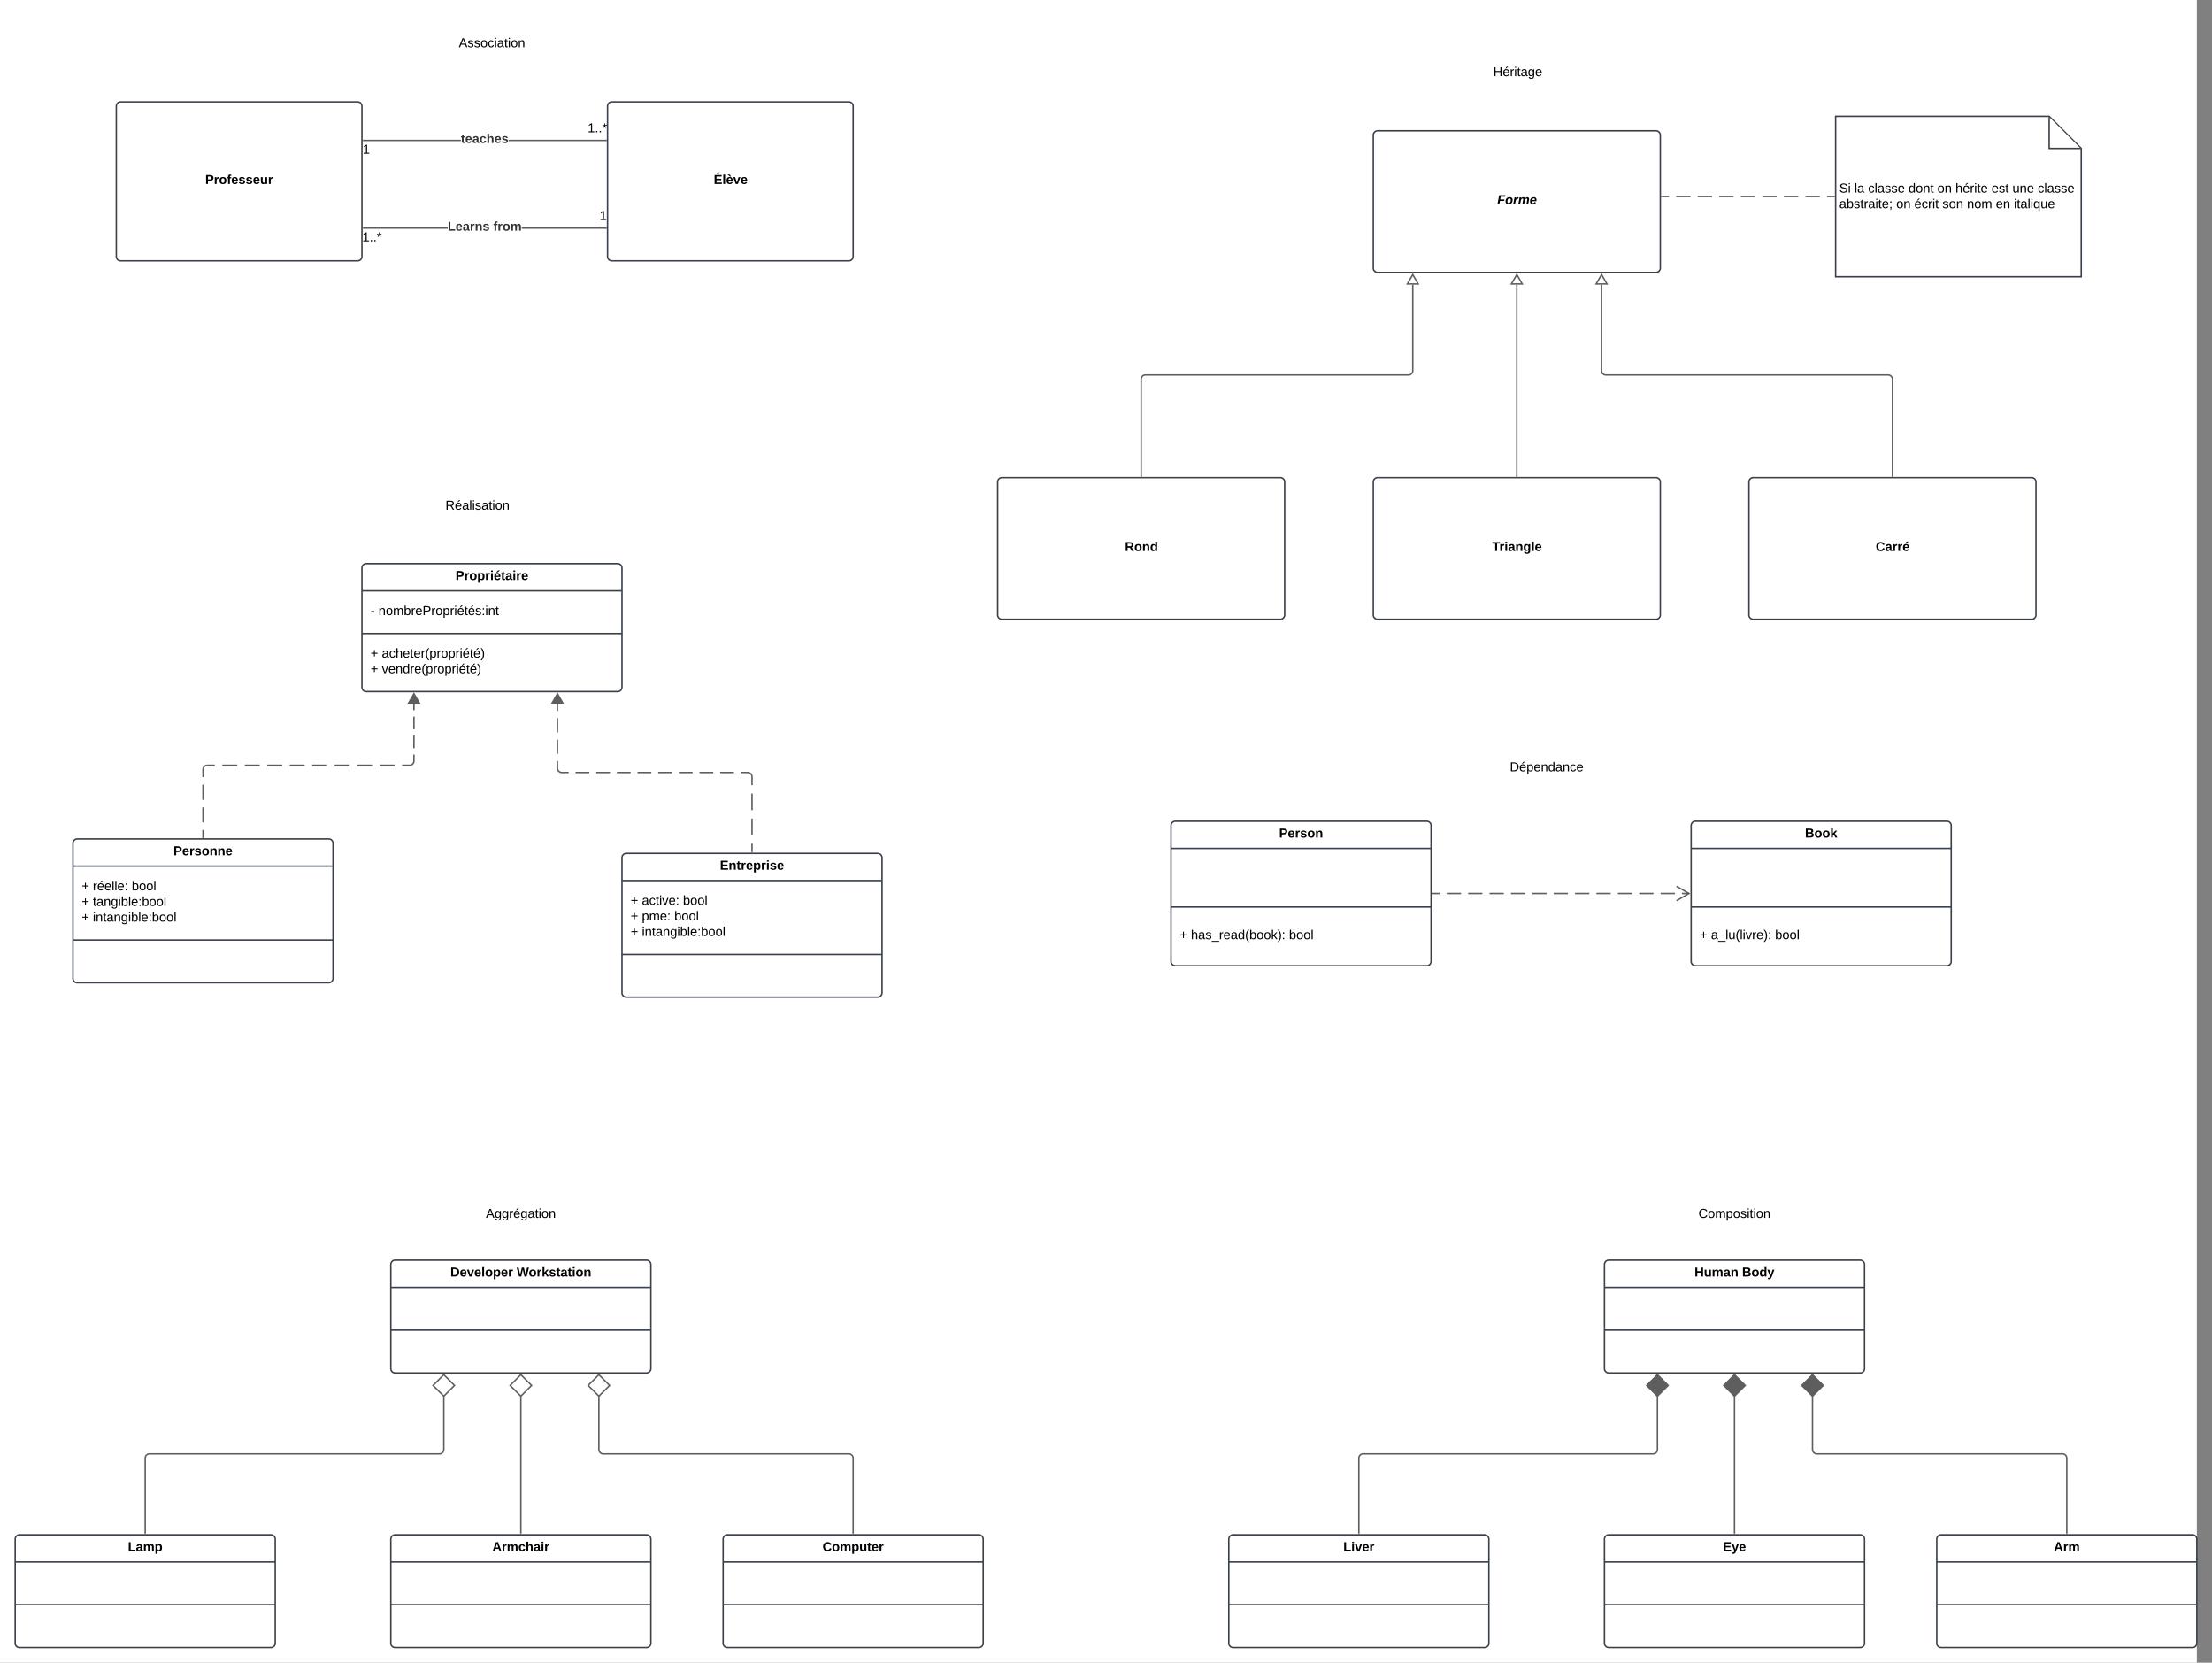 <svg xmlns="http://www.w3.org/2000/svg" xmlns:xlink="http://www.w3.org/1999/xlink" xmlns:lucid="lucid" width="3062" height="2301"><rect width="100%" height="100%" fill="#808080" stroke="none"/><g transform="translate(41 801)" lucid:page-tab-id="0_0"><path d="M-500-1000h3500v2500H-500z" fill="#fff"/><path d="M120-654a6 6 0 0 1 6-6h328a6 6 0 0 1 6 6v208a6 6 0 0 1-6 6H126a6 6 0 0 1-6-6z" stroke="#3a414a" stroke-width="2" fill="#fff"/><use xlink:href="#a" transform="matrix(1,0,0,1,128,-652) translate(115.075 105.6)"/><path d="M800-654a6 6 0 0 1 6-6h328a6 6 0 0 1 6 6v208a6 6 0 0 1-6 6H806a6 6 0 0 1-6-6z" stroke="#3a414a" stroke-width="2" fill="#fff"/><use xlink:href="#b" transform="matrix(1,0,0,1,808,-652) translate(139 105.6)"/><path d="M596.96-605.7H462v-1.94h134.96zm201.04 0H663.04v-1.94H798z" stroke="#5e5e5e" stroke-width=".05" fill="#5e5e5e"/><path d="M462.03-605.7H461v-1.94h1.03z" fill="#5e5e5e"/><path stroke="#5e5e5e" stroke-width=".05" fill="#5e5e5e"/><path d="M799-605.7h-1.03v-1.94H799z" fill="#5e5e5e"/><path stroke="#5e5e5e" stroke-width=".05" fill="#5e5e5e"/><use xlink:href="#c" transform="matrix(1,0,0,1,461,-602.667) translate(0 14.4)"/><use xlink:href="#d" transform="matrix(1,0,0,1,772.5,-632.267) translate(0 14.4)"/><use xlink:href="#e" transform="matrix(1,0,0,1,596.963,-617.333) translate(0.005 14.222)"/><path d="M578.74-484.36H462v-1.95h116.74zm219.26 0H681.26v-1.95H798z" stroke="#5e5e5e" stroke-width=".05" fill="#5e5e5e"/><path d="M462.03-484.36H461v-1.95h1.03z" fill="#5e5e5e"/><path stroke="#5e5e5e" stroke-width=".05" fill="#5e5e5e"/><path d="M799-484.36h-1.03v-1.95H799z" fill="#5e5e5e"/><path stroke="#5e5e5e" stroke-width=".05" fill="#5e5e5e"/><use xlink:href="#d" transform="matrix(1,0,0,1,460.5,-481.333) translate(0 14.4)"/><use xlink:href="#c" transform="matrix(1,0,0,1,789,-510.933) translate(0 14.4)"/><use xlink:href="#f" transform="matrix(1,0,0,1,578.741,-496) translate(0.005 14.222)"/><use xlink:href="#g" transform="matrix(1,0,0,1,578.741,-496) translate(63.116 14.222)"/><path d="M500-774a6 6 0 0 1 6-6h268a6 6 0 0 1 6 6v68a6 6 0 0 1-6 6H506a6 6 0 0 1-6-6z" fill="#fff"/><use xlink:href="#h" transform="matrix(1,0,0,1,500,-780) translate(94.055 44.4)"/><path d="M1860-614a6 6 0 0 1 6-6h385.33a6 6 0 0 1 6 6v184a6 6 0 0 1-6 6H1866a6 6 0 0 1-6-6z" stroke="#3a414a" stroke-width="2" fill="#fff"/><use xlink:href="#i" transform="matrix(1,0,0,1,1868,-612) translate(163.55 93.6)"/><path d="M1340-134a6 6 0 0 1 6-6h385.33a6 6 0 0 1 6 6V50a6 6 0 0 1-6 6H1346a6 6 0 0 1-6-6z" stroke="#3a414a" stroke-width="2" fill="#fff"/><use xlink:href="#j" transform="matrix(1,0,0,1,1348,-132) translate(168.1 93.6)"/><path d="M1860-134a6 6 0 0 1 6-6h385.33a6 6 0 0 1 6 6V50a6 6 0 0 1-6 6H1866a6 6 0 0 1-6-6z" stroke="#3a414a" stroke-width="2" fill="#fff"/><use xlink:href="#k" transform="matrix(1,0,0,1,1868,-132) translate(156.575 93.6)"/><path d="M2380-134a6 6 0 0 1 6-6h385.33a6 6 0 0 1 6 6V50a6 6 0 0 1-6 6H2386a6 6 0 0 1-6-6z" stroke="#3a414a" stroke-width="2" fill="#fff"/><use xlink:href="#l" transform="matrix(1,0,0,1,2388,-132) translate(167.525 93.6)"/><path d="M1538.67-142v-134a6 6 0 0 1 6-6h364a6 6 0 0 0 6-6v-119" stroke="#5e5e5e" stroke-width="2" fill="none"/><path d="M1539.64-141h-1.95v-1.03h1.94z" stroke="#5e5e5e" stroke-width=".05" fill="#5e5e5e"/><path d="M1914.67-421l7.5 13h-15z" stroke="#5e5e5e" stroke-width="2" fill="#fff"/><path d="M2058.67-142v-265" stroke="#5e5e5e" stroke-width="2" fill="none"/><path d="M2059.64-141h-1.95v-1.03h1.94z" stroke="#5e5e5e" stroke-width=".05" fill="#5e5e5e"/><path d="M2058.67-421l7.5 13h-15z" stroke="#5e5e5e" stroke-width="2" fill="#fff"/><path d="M2578.67-142v-134a6 6 0 0 0-6-6H2182a6 6 0 0 1-6-6v-119" stroke="#5e5e5e" stroke-width="2" fill="none"/><path d="M2579.64-141h-1.95v-1.03h1.94z" stroke="#5e5e5e" stroke-width=".05" fill="#5e5e5e"/><path d="M2176-421l7.5 13h-15z" stroke="#5e5e5e" stroke-width="2" fill="#fff"/><path d="M2500-640h295.6l44.4 44.4V-418h-340z" stroke="#3a414a" stroke-width="2" fill="#fff"/><path d="M2795.6-639.05v43.45h43.45" stroke="#3a414a" stroke-width="2" fill="#fff"/><use xlink:href="#m" transform="matrix(1,0,0,1,2505,-635) translate(0 100.525)"/><use xlink:href="#n" transform="matrix(1,0,0,1,2505,-635) translate(20.95 100.525)"/><use xlink:href="#o" transform="matrix(1,0,0,1,2505,-635) translate(39.9 100.525)"/><use xlink:href="#p" transform="matrix(1,0,0,1,2505,-635) translate(95.85 100.525)"/><use xlink:href="#q" transform="matrix(1,0,0,1,2505,-635) translate(135.85 100.525)"/><use xlink:href="#r" transform="matrix(1,0,0,1,2505,-635) translate(160.85 100.525)"/><use xlink:href="#s" transform="matrix(1,0,0,1,2505,-635) translate(210.75 100.525)"/><use xlink:href="#t" transform="matrix(1,0,0,1,2505,-635) translate(239.75 100.525)"/><use xlink:href="#u" transform="matrix(1,0,0,1,2505,-635) translate(274.75 100.525)"/><use xlink:href="#v" transform="matrix(1,0,0,1,2505,-635) translate(0 122.125)"/><use xlink:href="#q" transform="matrix(1,0,0,1,2505,-635) translate(78.9 122.125)"/><use xlink:href="#w" transform="matrix(1,0,0,1,2505,-635) translate(103.9 122.125)"/><use xlink:href="#x" transform="matrix(1,0,0,1,2505,-635) translate(142.8 122.125)"/><use xlink:href="#y" transform="matrix(1,0,0,1,2505,-635) translate(176.8 122.125)"/><use xlink:href="#z" transform="matrix(1,0,0,1,2505,-635) translate(216.75 122.125)"/><use xlink:href="#A" transform="matrix(1,0,0,1,2505,-635) translate(241.75 122.125)"/><path d="M2498-529h-9.94m-9.95 0h-19.88m-9.94 0h-19.9m-9.94 0h-19.88m-9.95 0h-19.88m-9.94 0h-19.9m-9.94 0h-19.88m-9.95 0h-19.88m-9.94 0h-9.95" stroke="#5e5e5e" stroke-width="2" fill="none"/><path d="M2499-528.02h-1.03V-530h1.03zM2259.36-528.02h-1.03V-530h1.03z" stroke="#5e5e5e" stroke-width=".05" fill="#5e5e5e"/><path d="M1980-714a6 6 0 0 1 6-6h148a6 6 0 0 1 6 6v28a6 6 0 0 1-6 6h-148a6 6 0 0 1-6-6z" fill="#fff"/><use xlink:href="#B" transform="matrix(1,0,0,1,1980,-720) translate(46.08 24.4)"/><path d="M460-15a6 6 0 0 1 6-6h348a6 6 0 0 1 6 6v165a6 6 0 0 1-6 6H466a6 6 0 0 1-6-6z" stroke="#3a414a" stroke-width="2" fill="#fff"/><path d="M460 16.6h360M460 75.7h360" stroke="#3a414a" stroke-width="2" fill="none"/><use xlink:href="#C" transform="matrix(1,0,0,1,468,-13) translate(121.575 14.6)"/><use xlink:href="#D" transform="matrix(1,0,0,1,472,24.6) translate(0 25.6)"/><use xlink:href="#E" transform="matrix(1,0,0,1,472,24.6) translate(10.95 25.6)"/><use xlink:href="#F" transform="matrix(1,0,0,1,472,83.7) translate(0 25.3)"/><use xlink:href="#G" transform="matrix(1,0,0,1,472,83.7) translate(15.5 25.3)"/><use xlink:href="#F" transform="matrix(1,0,0,1,472,83.7) translate(0 46.9)"/><use xlink:href="#H" transform="matrix(1,0,0,1,472,83.7) translate(15.5 46.9)"/><path d="M60 366a6 6 0 0 1 6-6h348a6 6 0 0 1 6 6v187a6 6 0 0 1-6 6H66a6 6 0 0 1-6-6z" stroke="#3a414a" stroke-width="2" fill="#fff"/><path d="M60 397.6h360M60 499.9h360" stroke="#3a414a" stroke-width="2" fill="none"/><use xlink:href="#I" transform="matrix(1,0,0,1,68,368) translate(131.075 14.6)"/><use xlink:href="#F" transform="matrix(1,0,0,1,72,405.6) translate(0 25.5)"/><use xlink:href="#J" transform="matrix(1,0,0,1,72,405.6) translate(15.5 25.5)"/><use xlink:href="#K" transform="matrix(1,0,0,1,72,405.6) translate(69.35 25.5)"/><use xlink:href="#F" transform="matrix(1,0,0,1,72,405.6) translate(0 47.1)"/><use xlink:href="#L" transform="matrix(1,0,0,1,72,405.6) translate(15.5 47.1)"/><use xlink:href="#F" transform="matrix(1,0,0,1,72,405.6) translate(0 68.7)"/><use xlink:href="#M" transform="matrix(1,0,0,1,72,405.6) translate(15.5 68.7)"/><path d="M820 386a6 6 0 0 1 6-6h348a6 6 0 0 1 6 6v187a6 6 0 0 1-6 6H826a6 6 0 0 1-6-6z" stroke="#3a414a" stroke-width="2" fill="#fff"/><path d="M820 417.6h360M820 519.9h360" stroke="#3a414a" stroke-width="2" fill="none"/><use xlink:href="#N" transform="matrix(1,0,0,1,828,388) translate(127.575 14.6)"/><use xlink:href="#F" transform="matrix(1,0,0,1,832,425.6) translate(0 25.5)"/><use xlink:href="#O" transform="matrix(1,0,0,1,832,425.6) translate(15.5 25.5)"/><use xlink:href="#K" transform="matrix(1,0,0,1,832,425.6) translate(72.45 25.5)"/><use xlink:href="#F" transform="matrix(1,0,0,1,832,425.6) translate(0 47.1)"/><use xlink:href="#P" transform="matrix(1,0,0,1,832,425.6) translate(15.5 47.1)"/><use xlink:href="#K" transform="matrix(1,0,0,1,832,425.6) translate(60.45 47.1)"/><use xlink:href="#F" transform="matrix(1,0,0,1,832,425.6) translate(0 68.7)"/><use xlink:href="#M" transform="matrix(1,0,0,1,832,425.6) translate(15.5 68.7)"/><path d="M240 358v-10.44m0-10.45v-20.88m0-10.44v-20.9m0-10.44V264l.07-.94.22-.9.35-.88.5-.8.6-.72.72-.6.8-.5.88-.37.9-.23.95-.07h10.37m10.37 0h20.74m10.37 0h20.74m10.36 0h20.74m10.37 0h20.75m10.37 0h20.73m10.37 0h20.74m10.37 0h20.75m10.37 0h20.74m10.37 0H526l.94-.07.9-.22.88-.35.8-.5.72-.6.6-.72.5-.8.37-.88.23-.9.07-.95v-8.78m0-8.78v-17.56m0-8.77v-17.55m0-8.78V173" stroke="#5e5e5e" stroke-width="2" fill="none"/><path d="M240.97 359h-1.94v-1.03h1.94z" stroke="#5e5e5e" stroke-width=".05" fill="#5e5e5e"/><path d="M532 159l7.5 13h-15z" stroke="#5e5e5e" stroke-width="2" fill="#5e5e5e"/><path d="M1000 378v-11.56m0-11.55v-23.12m0-11.56v-23.1m0-11.56V274l-.07-.94-.22-.9-.35-.88-.5-.8-.6-.72-.72-.6-.8-.5-.88-.37-.9-.23-.95-.07h-9.53m-9.53 0h-19.06m-9.53 0h-19.07m-9.53 0H898.7m-9.54 0H870.1m-9.53 0H841.5m-9.52 0H812.9m-9.52 0h-19.06m-9.53 0h-19.07m-9.53 0h-9.53l-.94-.07-.92-.22-.86-.35-.8-.5-.72-.6-.6-.72-.5-.8-.36-.88-.22-.9-.07-.95v-9.9m0-9.88v-19.78m0-9.9v-19.77m0-9.9V173" stroke="#5e5e5e" stroke-width="2" fill="none"/><path d="M1000.98 379H999v-1.03h1.96z" stroke="#5e5e5e" stroke-width=".05" fill="#5e5e5e"/><path d="M730.67 159l7.5 13h-15z" stroke="#5e5e5e" stroke-width="2" fill="#5e5e5e"/><path d="M540-114a6 6 0 0 1 6-6h148a6 6 0 0 1 6 6v28a6 6 0 0 1-6 6H546a6 6 0 0 1-6-6z" fill="#fff"/><use xlink:href="#Q" transform="matrix(1,0,0,1,540,-120) translate(35.605 24.4)"/><path d="M1580 341.48a6 6 0 0 1 6-6h348a6 6 0 0 1 6 6v188a6 6 0 0 1-6 6h-348a6 6 0 0 1-6-6z" stroke="#3a414a" stroke-width="2" fill="#fff"/><path d="M1580 373.08h360m-360 81.1h360" stroke="#3a414a" stroke-width="2" fill="none"/><use xlink:href="#R" transform="matrix(1,0,0,1,1588,343.477) translate(141.55 14.6)"/><use xlink:href="#F" transform="matrix(1,0,0,1,1592,462.177) translate(0 36.6)"/><use xlink:href="#S" transform="matrix(1,0,0,1,1592,462.177) translate(15.5 36.6)"/><use xlink:href="#T" transform="matrix(1,0,0,1,1592,462.177) translate(151.35 36.6)"/><path d="M2300 341.48a6 6 0 0 1 6-6h348a6 6 0 0 1 6 6v188a6 6 0 0 1-6 6h-348a6 6 0 0 1-6-6z" stroke="#3a414a" stroke-width="2" fill="#fff"/><path d="M2300 373.08h360m-360 81.1h360" stroke="#3a414a" stroke-width="2" fill="none"/><use xlink:href="#U" transform="matrix(1,0,0,1,2308,343.477) translate(149.575 14.6)"/><use xlink:href="#F" transform="matrix(1,0,0,1,2312,462.177) translate(0 36.6)"/><use xlink:href="#V" transform="matrix(1,0,0,1,2312,462.177) translate(15.5 36.6)"/><use xlink:href="#T" transform="matrix(1,0,0,1,2312,462.177) translate(104.2 36.6)"/><path d="M1942 435.48h9.87m9.86 0h19.73m9.87 0h19.73m9.87 0h19.73m9.87 0h19.73m9.87 0h19.73m9.86 0h19.74m9.86 0h19.74m9.86 0h19.73m9.87 0h19.73m9.87 0h19.73m9.87 0h19.73m9.87 0h9.86" stroke="#5e5e5e" stroke-width="2" fill="none"/><path d="M1942.03 436.45H1941v-1.95h1.03z" stroke="#5e5e5e" stroke-width=".05" fill="#5e5e5e"/><path d="M2279.68 425.48l17.32 10-17.32 10" stroke="#5e5e5e" stroke-width="2" fill="none"/><path d="M2020 246a6 6 0 0 1 6-6h148a6 6 0 0 1 6 6v35.44a6 6 0 0 1-6 6h-148a6 6 0 0 1-6-6z" fill="#fff"/><use xlink:href="#W" transform="matrix(1,0,0,1,2020,240) translate(29.03 26.4)"/><path d="M500 949a6 6 0 0 1 6-6h348a6 6 0 0 1 6 6v144a6 6 0 0 1-6 6H506a6 6 0 0 1-6-6z" stroke="#3a414a" stroke-width="2" fill="#fff"/><path d="M500 980.6h360m-360 59.1h360" stroke="#3a414a" stroke-width="2" fill="none"/><use xlink:href="#X" transform="matrix(1,0,0,1,508,951) translate(74.4 14.6)"/><use xlink:href="#Y" transform="matrix(1,0,0,1,508,951) translate(166.25 14.6)"/><path d="M-20 1329a6 6 0 0 1 6-6h348a6 6 0 0 1 6 6v144a6 6 0 0 1-6 6H-14a6 6 0 0 1-6-6z" stroke="#3a414a" stroke-width="2" fill="#fff"/><path d="M-20 1360.6h360m-360 59.1h360" stroke="#3a414a" stroke-width="2" fill="none"/><use xlink:href="#Z" transform="matrix(1,0,0,1,-12,1331) translate(148.05 14.6)"/><path d="M500 1329a6 6 0 0 1 6-6h348a6 6 0 0 1 6 6v144a6 6 0 0 1-6 6H506a6 6 0 0 1-6-6z" stroke="#3a414a" stroke-width="2" fill="#fff"/><path d="M500 1360.6h360m-360 59.1h360" stroke="#3a414a" stroke-width="2" fill="none"/><use xlink:href="#aa" transform="matrix(1,0,0,1,508,1331) translate(132.55 14.6)"/><path d="M960 1329a6 6 0 0 1 6-6h348a6 6 0 0 1 6 6v144a6 6 0 0 1-6 6H966a6 6 0 0 1-6-6z" stroke="#3a414a" stroke-width="2" fill="#fff"/><path d="M960 1360.6h360m-360 59.1h360" stroke="#3a414a" stroke-width="2" fill="none"/><g><use xlink:href="#ab" transform="matrix(1,0,0,1,968,1331) translate(129.625 14.6)"/></g><path d="M160 1321v-104a6 6 0 0 1 6-6h401.33a6 6 0 0 0 6-6v-74.25" stroke="#5e5e5e" stroke-width="2" fill="none"/><path d="M160.97 1322h-1.94v-1.03h1.94z" stroke="#5e5e5e" stroke-width=".05" fill="#5e5e5e"/><path d="M573.33 1101.4l-14.85 14.86 14.85 14.85 14.85-14.84z" stroke="#5e5e5e" stroke-width="2" fill="#fff"/><path d="M680 1321v-190.25" stroke="#5e5e5e" stroke-width="2" fill="none"/><path d="M680.98 1322H679v-1.03H681z" stroke="#5e5e5e" stroke-width=".05" fill="#5e5e5e"/><path d="M680 1101.4l-14.85 14.86L680 1131.1l14.85-14.84z" stroke="#5e5e5e" stroke-width="2" fill="#fff"/><path d="M1140 1321v-104a6 6 0 0 0-6-6H794a6 6 0 0 1-6-6v-74.25" stroke="#5e5e5e" stroke-width="2" fill="none"/><path d="M1140.97 1322h-1.94v-1.03h1.94z" stroke="#5e5e5e" stroke-width=".05" fill="#5e5e5e"/><path d="M788 1101.4l-14.85 14.86L788 1131.1l14.85-14.84z" stroke="#5e5e5e" stroke-width="2" fill="#fff"/><path d="M600 866a6 6 0 0 1 6-6h148a6 6 0 0 1 6 6v28a6 6 0 0 1-6 6H606a6 6 0 0 1-6-6z" fill="#fff"/><g><use xlink:href="#ac" transform="matrix(1,0,0,1,600,860) translate(31.555 24.4)"/></g><path d="M2180 949a6 6 0 0 1 6-6h348a6 6 0 0 1 6 6v144a6 6 0 0 1-6 6h-348a6 6 0 0 1-6-6z" stroke="#3a414a" stroke-width="2" fill="#fff"/><path d="M2180 980.6h360m-360 59.1h360" stroke="#3a414a" stroke-width="2" fill="none"/><g><use xlink:href="#ad" transform="matrix(1,0,0,1,2188,951) translate(116.65 14.6)"/><use xlink:href="#ae" transform="matrix(1,0,0,1,2188,951) translate(182.5 14.6)"/></g><path d="M1660 1329a6 6 0 0 1 6-6h348a6 6 0 0 1 6 6v144a6 6 0 0 1-6 6h-348a6 6 0 0 1-6-6z" stroke="#3a414a" stroke-width="2" fill="#fff"/><path d="M1660 1360.6h360m-360 59.1h360" stroke="#3a414a" stroke-width="2" fill="none"/><g><use xlink:href="#af" transform="matrix(1,0,0,1,1668,1331) translate(150.525 14.6)"/></g><path d="M2180 1329a6 6 0 0 1 6-6h348a6 6 0 0 1 6 6v144a6 6 0 0 1-6 6h-348a6 6 0 0 1-6-6z" stroke="#3a414a" stroke-width="2" fill="#fff"/><path d="M2180 1360.6h360m-360 59.1h360" stroke="#3a414a" stroke-width="2" fill="none"/><g><use xlink:href="#ag" transform="matrix(1,0,0,1,2188,1331) translate(156 14.6)"/></g><path d="M2640 1329a6 6 0 0 1 6-6h348a6 6 0 0 1 6 6v144a6 6 0 0 1-6 6h-348a6 6 0 0 1-6-6z" stroke="#3a414a" stroke-width="2" fill="#fff"/><path d="M2640 1360.6h360m-360 59.1h360" stroke="#3a414a" stroke-width="2" fill="none"/><g><use xlink:href="#ah" transform="matrix(1,0,0,1,2648,1331) translate(154.025 14.6)"/></g><path d="M1840 1321v-104a6 6 0 0 1 6-6h401.33a6 6 0 0 0 6-6v-74.25" stroke="#5e5e5e" stroke-width="2" fill="none"/><path d="M1840.97 1322h-1.94v-1.03h1.94z" stroke="#5e5e5e" stroke-width=".05" fill="#5e5e5e"/><path d="M2253.33 1101.4l-14.85 14.86 14.85 14.85 14.85-14.84z" stroke="#5e5e5e" stroke-width="2" fill="#5e5e5e"/><path d="M2360 1321v-190.25" stroke="#5e5e5e" stroke-width="2" fill="none"/><path d="M2360.97 1322h-1.94v-1.03h1.94z" stroke="#5e5e5e" stroke-width=".05" fill="#5e5e5e"/><path d="M2360 1101.4l-14.85 14.86 14.85 14.85 14.85-14.84z" stroke="#5e5e5e" stroke-width="2" fill="#5e5e5e"/><path d="M2820 1321v-104a6 6 0 0 0-6-6h-340a6 6 0 0 1-6-6v-74.25" stroke="#5e5e5e" stroke-width="2" fill="none"/><path d="M2820.97 1322h-1.94v-1.03h1.94z" stroke="#5e5e5e" stroke-width=".05" fill="#5e5e5e"/><path d="M2468 1101.4l-14.85 14.86 14.85 14.85 14.85-14.84z" stroke="#5e5e5e" stroke-width="2" fill="#5e5e5e"/><path d="M2280 866a6 6 0 0 1 6-6h148a6 6 0 0 1 6 6v28a6 6 0 0 1-6 6h-148a6 6 0 0 1-6-6z" fill="#fff"/><g><use xlink:href="#ai" transform="matrix(1,0,0,1,2280,860) translate(30.105 24.4)"/></g><defs><path d="M24-248c93 1 206-16 204 79-1 75-69 88-152 82V0H24v-248zm52 121c47 0 100 7 100-41 0-47-54-39-100-39v80" id="aj"/><path d="M135-150c-39-12-60 13-60 57V0H25l-1-190h47c2 13-1 29 3 40 6-28 27-53 61-41v41" id="ak"/><path d="M110-194c64 0 96 36 96 99 0 64-35 99-97 99-61 0-95-36-95-99 0-62 34-99 96-99zm-1 164c35 0 45-28 45-65 0-40-10-65-43-65-34 0-45 26-45 65 0 36 10 65 43 65" id="al"/><path d="M121-226c-27-7-43 5-38 36h38v33H83V0H34v-157H6v-33h28c-9-59 32-81 87-68v32" id="am"/><path d="M185-48c-13 30-37 53-82 52C43 2 14-33 14-96s30-98 90-98c62 0 83 45 84 108H66c0 31 8 55 39 56 18 0 30-7 34-22zm-45-69c5-46-57-63-70-21-2 6-4 13-4 21h74" id="an"/><path d="M137-138c1-29-70-34-71-4 15 46 118 7 119 86 1 83-164 76-172 9l43-7c4 19 20 25 44 25 33 8 57-30 24-41C81-84 22-81 20-136c-2-80 154-74 161-7" id="ao"/><path d="M85 4C-2 5 27-109 22-190h50c7 57-23 150 33 157 60-5 35-97 40-157h50l1 190h-47c-2-12 1-28-3-38-12 25-28 42-61 42" id="ap"/><g id="a"><use transform="matrix(0.05,0,0,0.05,0,0)" xlink:href="#aj"/><use transform="matrix(0.05,0,0,0.05,12,0)" xlink:href="#ak"/><use transform="matrix(0.05,0,0,0.05,19,0)" xlink:href="#al"/><use transform="matrix(0.05,0,0,0.05,29.95,0)" xlink:href="#am"/><use transform="matrix(0.05,0,0,0.05,35.9,0)" xlink:href="#an"/><use transform="matrix(0.05,0,0,0.05,45.9,0)" xlink:href="#ao"/><use transform="matrix(0.05,0,0,0.05,55.9,0)" xlink:href="#ao"/><use transform="matrix(0.05,0,0,0.05,65.9,0)" xlink:href="#an"/><use transform="matrix(0.05,0,0,0.05,75.9,0)" xlink:href="#ap"/><use transform="matrix(0.05,0,0,0.05,86.85,0)" xlink:href="#ak"/></g><path d="M91-269v-5l44-45h46v8l-60 42H91zM24 0v-248h195v40H76v63h132v40H76v65h150V0H24" id="aq"/><path d="M25 0v-261h50V0H25" id="ar"/><path d="M185-48c-13 30-37 53-82 52C43 2 14-33 14-96s30-98 90-98c62 0 83 45 84 108H66c0 31 8 55 39 56 18 0 30-7 34-22zm-45-69c5-46-57-63-70-21-2 6-4 13-4 21h74zm-30-91l-59-48v-8h45l44 51v5h-30" id="as"/><path d="M128 0H69L1-190h53L99-40l48-150h52" id="at"/><g id="b"><use transform="matrix(0.05,0,0,0.05,0,0)" xlink:href="#aq"/><use transform="matrix(0.05,0,0,0.05,12,0)" xlink:href="#ar"/><use transform="matrix(0.05,0,0,0.05,17,0)" xlink:href="#as"/><use transform="matrix(0.05,0,0,0.05,27,0)" xlink:href="#at"/><use transform="matrix(0.05,0,0,0.05,37,0)" xlink:href="#an"/></g><path d="M27 0v-27h64v-190l-56 39v-29l58-41h29v221h61V0H27" id="au"/><use transform="matrix(0.05,0,0,0.05,0,0)" xlink:href="#au" id="c"/><path d="M33 0v-38h34V0H33" id="av"/><path d="M80-196l47-18 7 23-49 13 32 44-20 13-27-46-27 45-21-12 33-44-49-13 8-23 47 19-2-53h23" id="aw"/><g id="d"><use transform="matrix(0.05,0,0,0.05,0,0)" xlink:href="#au"/><use transform="matrix(0.05,0,0,0.05,10,0)" xlink:href="#av"/><use transform="matrix(0.05,0,0,0.05,15,0)" xlink:href="#av"/><use transform="matrix(0.05,0,0,0.05,20,0)" xlink:href="#aw"/></g><path fill="#333" d="M115-3C79 11 28 4 28-45v-112H4v-33h27l15-45h31v45h36v33H77v99c-1 23 16 31 38 25v30" id="ax"/><path fill="#333" d="M185-48c-13 30-37 53-82 52C43 2 14-33 14-96s30-98 90-98c62 0 83 45 84 108H66c0 31 8 55 39 56 18 0 30-7 34-22zm-45-69c5-46-57-63-70-21-2 6-4 13-4 21h74" id="ay"/><path fill="#333" d="M133-34C117-15 103 5 69 4 32 3 11-16 11-54c-1-60 55-63 116-61 1-26-3-47-28-47-18 1-26 9-28 27l-52-2c7-38 36-58 82-57s74 22 75 68l1 82c-1 14 12 18 25 15v27c-30 8-71 5-69-32zm-48 3c29 0 43-24 42-57-32 0-66-3-65 30 0 17 8 27 23 27" id="az"/><path fill="#333" d="M190-63c-7 42-38 67-86 67-59 0-84-38-90-98-12-110 154-137 174-36l-49 2c-2-19-15-32-35-32-30 0-35 28-38 64-6 74 65 87 74 30" id="aA"/><path fill="#333" d="M114-157C55-157 80-60 75 0H25v-261h50l-1 109c12-26 28-41 61-42 86-1 58 113 63 194h-50c-7-57 23-157-34-157" id="aB"/><path fill="#333" d="M137-138c1-29-70-34-71-4 15 46 118 7 119 86 1 83-164 76-172 9l43-7c4 19 20 25 44 25 33 8 57-30 24-41C81-84 22-81 20-136c-2-80 154-74 161-7" id="aC"/><g id="e"><use transform="matrix(0.049,0,0,0.049,0,0)" xlink:href="#ax"/><use transform="matrix(0.049,0,0,0.049,5.877,0)" xlink:href="#ay"/><use transform="matrix(0.049,0,0,0.049,15.753,0)" xlink:href="#az"/><use transform="matrix(0.049,0,0,0.049,25.63,0)" xlink:href="#aA"/><use transform="matrix(0.049,0,0,0.049,35.506,0)" xlink:href="#aB"/><use transform="matrix(0.049,0,0,0.049,46.321,0)" xlink:href="#ay"/><use transform="matrix(0.049,0,0,0.049,56.198,0)" xlink:href="#aC"/></g><path fill="#333" d="M24 0v-248h52v208h133V0H24" id="aD"/><path fill="#333" d="M135-150c-39-12-60 13-60 57V0H25l-1-190h47c2 13-1 29 3 40 6-28 27-53 61-41v41" id="aE"/><path fill="#333" d="M135-194c87-1 58 113 63 194h-50c-7-57 23-157-34-157-59 0-34 97-39 157H25l-1-190h47c2 12-1 28 3 38 12-26 28-41 61-42" id="aF"/><g id="f"><use transform="matrix(0.049,0,0,0.049,0,0)" xlink:href="#aD"/><use transform="matrix(0.049,0,0,0.049,10.815,0)" xlink:href="#ay"/><use transform="matrix(0.049,0,0,0.049,20.691,0)" xlink:href="#az"/><use transform="matrix(0.049,0,0,0.049,30.568,0)" xlink:href="#aE"/><use transform="matrix(0.049,0,0,0.049,37.481,0)" xlink:href="#aF"/><use transform="matrix(0.049,0,0,0.049,48.296,0)" xlink:href="#aC"/></g><path fill="#333" d="M121-226c-27-7-43 5-38 36h38v33H83V0H34v-157H6v-33h28c-9-59 32-81 87-68v32" id="aG"/><path fill="#333" d="M110-194c64 0 96 36 96 99 0 64-35 99-97 99-61 0-95-36-95-99 0-62 34-99 96-99zm-1 164c35 0 45-28 45-65 0-40-10-65-43-65-34 0-45 26-45 65 0 36 10 65 43 65" id="aH"/><path fill="#333" d="M220-157c-53 9-28 100-34 157h-49v-107c1-27-5-49-29-50C55-147 81-57 75 0H25l-1-190h47c2 12-1 28 3 38 10-53 101-56 108 0 13-22 24-43 59-42 82 1 51 116 57 194h-49v-107c-1-25-5-48-29-50" id="aI"/><g id="g"><use transform="matrix(0.049,0,0,0.049,0,0)" xlink:href="#aG"/><use transform="matrix(0.049,0,0,0.049,5.877,0)" xlink:href="#aE"/><use transform="matrix(0.049,0,0,0.049,12.79,0)" xlink:href="#aH"/><use transform="matrix(0.049,0,0,0.049,23.605,0)" xlink:href="#aI"/></g><path d="M205 0l-28-72H64L36 0H1l101-248h38L239 0h-34zm-38-99l-47-123c-12 45-31 82-46 123h93" id="aJ"/><path d="M135-143c-3-34-86-38-87 0 15 53 115 12 119 90S17 21 10-45l28-5c4 36 97 45 98 0-10-56-113-15-118-90-4-57 82-63 122-42 12 7 21 19 24 35" id="aK"/><path d="M100-194c62-1 85 37 85 99 1 63-27 99-86 99S16-35 15-95c0-66 28-99 85-99zM99-20c44 1 53-31 53-75 0-43-8-75-51-75s-53 32-53 75 10 74 51 75" id="aL"/><path d="M96-169c-40 0-48 33-48 73s9 75 48 75c24 0 41-14 43-38l32 2c-6 37-31 61-74 61-59 0-76-41-82-99-10-93 101-131 147-64 4 7 5 14 7 22l-32 3c-4-21-16-35-41-35" id="aM"/><path d="M24-231v-30h32v30H24zM24 0v-190h32V0H24" id="aN"/><path d="M141-36C126-15 110 5 73 4 37 3 15-17 15-53c-1-64 63-63 125-63 3-35-9-54-41-54-24 1-41 7-42 31l-33-3c5-37 33-52 76-52 45 0 72 20 72 64v82c-1 20 7 32 28 27v20c-31 9-61-2-59-35zM48-53c0 20 12 33 32 33 41-3 63-29 60-74-43 2-92-5-92 41" id="aO"/><path d="M59-47c-2 24 18 29 38 22v24C64 9 27 4 27-40v-127H5v-23h24l9-43h21v43h35v23H59v120" id="aP"/><path d="M117-194c89-4 53 116 60 194h-32v-121c0-31-8-49-39-48C34-167 62-67 57 0H25l-1-190h30c1 10-1 24 2 32 11-22 29-35 61-36" id="aQ"/><g id="h"><use transform="matrix(0.05,0,0,0.05,0,0)" xlink:href="#aJ"/><use transform="matrix(0.05,0,0,0.05,12,0)" xlink:href="#aK"/><use transform="matrix(0.05,0,0,0.05,21,0)" xlink:href="#aK"/><use transform="matrix(0.05,0,0,0.05,30,0)" xlink:href="#aL"/><use transform="matrix(0.05,0,0,0.05,40,0)" xlink:href="#aM"/><use transform="matrix(0.05,0,0,0.05,49,0)" xlink:href="#aN"/><use transform="matrix(0.05,0,0,0.05,52.95,0)" xlink:href="#aO"/><use transform="matrix(0.05,0,0,0.05,62.95,0)" xlink:href="#aP"/><use transform="matrix(0.05,0,0,0.05,67.95,0)" xlink:href="#aN"/><use transform="matrix(0.05,0,0,0.05,71.9,0)" xlink:href="#aL"/><use transform="matrix(0.05,0,0,0.05,81.9,0)" xlink:href="#aQ"/></g><path d="M98-208l-15 77h118l-8 40H76L58 0H6l48-248h174l-8 40H98" id="aR"/><path d="M124-194c51 0 84 22 84 74C207-44 167 4 94 4 43 4 11-23 11-74c0-74 41-120 113-120zM99-30c46 0 58-42 58-86 0-27-11-44-37-44-44 0-55 40-57 84-1 27 10 45 36 46" id="aS"/><path d="M84-151c13-25 34-51 72-40l-8 41C67-170 71-64 56 0H6l36-190h47" id="aT"/><path d="M255-194c90 0 29 129 24 194h-49l25-136c-7-39-53-14-60 9-12 38-18 85-28 127h-49l25-136c2-29-39-23-50-7C69-108 68-47 56 0H6l36-190h48c-1 10-6 24-4 32 12-20 27-36 57-36s46 15 50 41c14-21 29-41 62-41" id="aU"/><path d="M114-194c63-2 87 48 72 110H63c-3 28 1 55 31 54 21-1 32-13 37-29l44 13C160-14 137 4 91 4 41 4 11-22 11-73c0-71 33-119 103-121zm30 77c14-47-50-61-67-22-3 6-6 13-8 22h75" id="aV"/><g id="i"><use transform="matrix(0.05,0,0,0.05,0,0)" xlink:href="#aR"/><use transform="matrix(0.05,0,0,0.05,10.95,0)" xlink:href="#aS"/><use transform="matrix(0.05,0,0,0.05,21.9,0)" xlink:href="#aT"/><use transform="matrix(0.05,0,0,0.05,28.9,0)" xlink:href="#aU"/><use transform="matrix(0.05,0,0,0.05,44.9,0)" xlink:href="#aV"/></g><path d="M240-174c0 40-23 61-54 70L253 0h-59l-57-94H76V0H24v-248c93 4 217-23 216 74zM76-134c48-2 112 12 112-38 0-48-66-32-112-35v73" id="aW"/><path d="M135-194c87-1 58 113 63 194h-50c-7-57 23-157-34-157-59 0-34 97-39 157H25l-1-190h47c2 12-1 28 3 38 12-26 28-41 61-42" id="aX"/><path d="M88-194c31-1 46 15 58 34l-1-101h50l1 261h-48c-2-10 0-23-3-31C134-8 116 4 84 4 32 4 16-41 15-95c0-56 19-97 73-99zm17 164c33 0 40-30 41-66 1-37-9-64-41-64s-38 30-39 65c0 43 13 65 39 65" id="aY"/><g id="j"><use transform="matrix(0.05,0,0,0.05,0,0)" xlink:href="#aW"/><use transform="matrix(0.05,0,0,0.05,12.95,0)" xlink:href="#al"/><use transform="matrix(0.05,0,0,0.05,23.9,0)" xlink:href="#aX"/><use transform="matrix(0.05,0,0,0.05,34.85,0)" xlink:href="#aY"/></g><path d="M136-208V0H84v-208H4v-40h212v40h-80" id="aZ"/><path d="M25-224v-37h50v37H25zM25 0v-190h50V0H25" id="ba"/><path d="M133-34C117-15 103 5 69 4 32 3 11-16 11-54c-1-60 55-63 116-61 1-26-3-47-28-47-18 1-26 9-28 27l-52-2c7-38 36-58 82-57s74 22 75 68l1 82c-1 14 12 18 25 15v27c-30 8-71 5-69-32zm-48 3c29 0 43-24 42-57-32 0-66-3-65 30 0 17 8 27 23 27" id="bb"/><path d="M195-6C206 82 75 100 31 46c-4-6-6-13-8-21l49-6c3 16 16 24 34 25 40 0 42-37 40-79-11 22-30 35-61 35-53 0-70-43-70-97 0-56 18-96 73-97 30 0 46 14 59 34l2-30h47zm-90-29c32 0 41-27 41-63 0-35-9-62-40-62-32 0-39 29-40 63 0 36 9 62 39 62" id="bc"/><g id="k"><use transform="matrix(0.05,0,0,0.05,0,0)" xlink:href="#aZ"/><use transform="matrix(0.05,0,0,0.05,9.95,0)" xlink:href="#ak"/><use transform="matrix(0.05,0,0,0.05,16.95,0)" xlink:href="#ba"/><use transform="matrix(0.05,0,0,0.05,21.95,0)" xlink:href="#bb"/><use transform="matrix(0.05,0,0,0.05,31.95,0)" xlink:href="#aX"/><use transform="matrix(0.05,0,0,0.05,42.9,0)" xlink:href="#bc"/><use transform="matrix(0.05,0,0,0.05,53.85,0)" xlink:href="#ar"/><use transform="matrix(0.05,0,0,0.05,58.85,0)" xlink:href="#an"/></g><path d="M67-125c0 53 21 87 73 88 37 1 54-22 65-47l45 17C233-25 199 4 140 4 58 4 20-42 15-125 8-235 124-281 211-232c18 10 29 29 36 50l-46 12c-8-25-30-41-62-41-52 0-71 34-72 86" id="bd"/><path d="M185-48c-13 30-37 53-82 52C43 2 14-33 14-96s30-98 90-98c62 0 83 45 84 108H66c0 31 8 55 39 56 18 0 30-7 34-22zm-45-69c5-46-57-63-70-21-2 6-4 13-4 21h74zm-67-91v-5l45-51h45v8l-60 48H73" id="be"/><g id="l"><use transform="matrix(0.05,0,0,0.05,0,0)" xlink:href="#bd"/><use transform="matrix(0.05,0,0,0.05,12.95,0)" xlink:href="#bb"/><use transform="matrix(0.05,0,0,0.05,22.95,0)" xlink:href="#ak"/><use transform="matrix(0.05,0,0,0.05,29.95,0)" xlink:href="#ak"/><use transform="matrix(0.05,0,0,0.05,36.95,0)" xlink:href="#be"/></g><path d="M185-189c-5-48-123-54-124 2 14 75 158 14 163 119 3 78-121 87-175 55-17-10-28-26-33-46l33-7c5 56 141 63 141-1 0-78-155-14-162-118-5-82 145-84 179-34 5 7 8 16 11 25" id="bf"/><g id="m"><use transform="matrix(0.05,0,0,0.05,0,0)" xlink:href="#bf"/><use transform="matrix(0.05,0,0,0.05,12,0)" xlink:href="#aN"/></g><path d="M24 0v-261h32V0H24" id="bg"/><g id="n"><use transform="matrix(0.05,0,0,0.05,0,0)" xlink:href="#bg"/><use transform="matrix(0.05,0,0,0.05,3.95,0)" xlink:href="#aO"/></g><path d="M100-194c63 0 86 42 84 106H49c0 40 14 67 53 68 26 1 43-12 49-29l28 8c-11 28-37 45-77 45C44 4 14-33 15-96c1-61 26-98 85-98zm52 81c6-60-76-77-97-28-3 7-6 17-6 28h103" id="bh"/><g id="o"><use transform="matrix(0.05,0,0,0.05,0,0)" xlink:href="#aM"/><use transform="matrix(0.05,0,0,0.05,9,0)" xlink:href="#bg"/><use transform="matrix(0.05,0,0,0.05,12.95,0)" xlink:href="#aO"/><use transform="matrix(0.05,0,0,0.05,22.95,0)" xlink:href="#aK"/><use transform="matrix(0.05,0,0,0.05,31.95,0)" xlink:href="#aK"/><use transform="matrix(0.05,0,0,0.05,40.95,0)" xlink:href="#bh"/></g><path d="M85-194c31 0 48 13 60 33l-1-100h32l1 261h-30c-2-10 0-23-3-31C134-8 116 4 85 4 32 4 16-35 15-94c0-66 23-100 70-100zm9 24c-40 0-46 34-46 75 0 40 6 74 45 74 42 0 51-32 51-76 0-42-9-74-50-73" id="bi"/><g id="p"><use transform="matrix(0.05,0,0,0.05,0,0)" xlink:href="#bi"/><use transform="matrix(0.05,0,0,0.05,10,0)" xlink:href="#aL"/><use transform="matrix(0.05,0,0,0.05,20,0)" xlink:href="#aQ"/><use transform="matrix(0.05,0,0,0.05,30,0)" xlink:href="#aP"/></g><g id="q"><use transform="matrix(0.05,0,0,0.05,0,0)" xlink:href="#aL"/><use transform="matrix(0.05,0,0,0.05,10,0)" xlink:href="#aQ"/></g><path d="M106-169C34-169 62-67 57 0H25v-261h32l-1 103c12-21 28-36 61-36 89 0 53 116 60 194h-32v-121c2-32-8-49-39-48" id="bj"/><path d="M100-194c63 0 86 42 84 106H49c0 40 14 67 53 68 26 1 43-12 49-29l28 8c-11 28-37 45-77 45C44 4 14-33 15-96c1-61 26-98 85-98zm52 81c6-60-76-77-97-28-3 7-6 17-6 28h103zm-74-98c8-23 27-35 38-54h36v5l-58 49H78" id="bk"/><path d="M114-163C36-179 61-72 57 0H25l-1-190h30c1 12-1 29 2 39 6-27 23-49 58-41v29" id="bl"/><g id="r"><use transform="matrix(0.05,0,0,0.05,0,0)" xlink:href="#bj"/><use transform="matrix(0.05,0,0,0.05,10,0)" xlink:href="#bk"/><use transform="matrix(0.05,0,0,0.05,20,0)" xlink:href="#bl"/><use transform="matrix(0.05,0,0,0.05,25.95,0)" xlink:href="#aN"/><use transform="matrix(0.05,0,0,0.05,29.9,0)" xlink:href="#aP"/><use transform="matrix(0.05,0,0,0.05,34.9,0)" xlink:href="#bh"/></g><g id="s"><use transform="matrix(0.05,0,0,0.05,0,0)" xlink:href="#bh"/><use transform="matrix(0.05,0,0,0.05,10,0)" xlink:href="#aK"/><use transform="matrix(0.05,0,0,0.05,19,0)" xlink:href="#aP"/></g><path d="M84 4C-5 8 30-112 23-190h32v120c0 31 7 50 39 49 72-2 45-101 50-169h31l1 190h-30c-1-10 1-25-2-33-11 22-28 36-60 37" id="bm"/><g id="t"><use transform="matrix(0.05,0,0,0.05,0,0)" xlink:href="#bm"/><use transform="matrix(0.05,0,0,0.05,10,0)" xlink:href="#aQ"/><use transform="matrix(0.05,0,0,0.05,20,0)" xlink:href="#bh"/></g><g id="u"><use transform="matrix(0.05,0,0,0.05,0,0)" xlink:href="#aM"/><use transform="matrix(0.05,0,0,0.05,9,0)" xlink:href="#bg"/><use transform="matrix(0.05,0,0,0.05,12.95,0)" xlink:href="#aO"/><use transform="matrix(0.05,0,0,0.05,22.95,0)" xlink:href="#aK"/><use transform="matrix(0.05,0,0,0.05,31.95,0)" xlink:href="#aK"/><use transform="matrix(0.05,0,0,0.05,40.95,0)" xlink:href="#bh"/></g><path d="M115-194c53 0 69 39 70 98 0 66-23 100-70 100C84 3 66-7 56-30L54 0H23l1-261h32v101c10-23 28-34 59-34zm-8 174c40 0 45-34 45-75 0-40-5-75-45-74-42 0-51 32-51 76 0 43 10 73 51 73" id="bn"/><path d="M68-36c1 33-1 63-14 82H32c9-13 17-26 17-46H33v-36h35zM33-154v-36h35v36H33" id="bo"/><g id="v"><use transform="matrix(0.05,0,0,0.05,0,0)" xlink:href="#aO"/><use transform="matrix(0.05,0,0,0.05,10,0)" xlink:href="#bn"/><use transform="matrix(0.05,0,0,0.05,20,0)" xlink:href="#aK"/><use transform="matrix(0.05,0,0,0.05,29,0)" xlink:href="#aP"/><use transform="matrix(0.05,0,0,0.05,34,0)" xlink:href="#bl"/><use transform="matrix(0.05,0,0,0.05,39.95,0)" xlink:href="#aO"/><use transform="matrix(0.05,0,0,0.05,49.95,0)" xlink:href="#aN"/><use transform="matrix(0.05,0,0,0.05,53.9,0)" xlink:href="#aP"/><use transform="matrix(0.05,0,0,0.05,58.9,0)" xlink:href="#bh"/><use transform="matrix(0.05,0,0,0.05,68.9,0)" xlink:href="#bo"/></g><g id="w"><use transform="matrix(0.05,0,0,0.05,0,0)" xlink:href="#bk"/><use transform="matrix(0.05,0,0,0.05,10,0)" xlink:href="#aM"/><use transform="matrix(0.05,0,0,0.05,19,0)" xlink:href="#bl"/><use transform="matrix(0.05,0,0,0.05,24.95,0)" xlink:href="#aN"/><use transform="matrix(0.05,0,0,0.05,28.9,0)" xlink:href="#aP"/></g><g id="x"><use transform="matrix(0.05,0,0,0.05,0,0)" xlink:href="#aK"/><use transform="matrix(0.05,0,0,0.05,9,0)" xlink:href="#aL"/><use transform="matrix(0.05,0,0,0.05,19,0)" xlink:href="#aQ"/></g><path d="M210-169c-67 3-38 105-44 169h-31v-121c0-29-5-50-35-48C34-165 62-65 56 0H25l-1-190h30c1 10-1 24 2 32 10-44 99-50 107 0 11-21 27-35 58-36 85-2 47 119 55 194h-31v-121c0-29-5-49-35-48" id="bp"/><g id="y"><use transform="matrix(0.05,0,0,0.05,0,0)" xlink:href="#aQ"/><use transform="matrix(0.05,0,0,0.05,10,0)" xlink:href="#aL"/><use transform="matrix(0.05,0,0,0.05,20,0)" xlink:href="#bp"/></g><g id="z"><use transform="matrix(0.05,0,0,0.05,0,0)" xlink:href="#bh"/><use transform="matrix(0.05,0,0,0.05,10,0)" xlink:href="#aQ"/></g><path d="M145-31C134-9 116 4 85 4 32 4 16-35 15-94c0-59 17-99 70-100 32-1 48 14 60 33 0-11-1-24 2-32h30l-1 268h-32zM93-21c41 0 51-33 51-76s-8-73-50-73c-40 0-46 35-46 75s5 74 45 74" id="bq"/><g id="A"><use transform="matrix(0.05,0,0,0.05,0,0)" xlink:href="#aN"/><use transform="matrix(0.05,0,0,0.05,3.95,0)" xlink:href="#aP"/><use transform="matrix(0.05,0,0,0.05,8.95,0)" xlink:href="#aO"/><use transform="matrix(0.05,0,0,0.05,18.95,0)" xlink:href="#bg"/><use transform="matrix(0.05,0,0,0.05,22.9,0)" xlink:href="#aN"/><use transform="matrix(0.05,0,0,0.05,26.85,0)" xlink:href="#bq"/><use transform="matrix(0.05,0,0,0.05,36.85,0)" xlink:href="#bm"/><use transform="matrix(0.05,0,0,0.05,46.85,0)" xlink:href="#bh"/></g><path d="M197 0v-115H63V0H30v-248h33v105h134v-105h34V0h-34" id="br"/><path d="M177-190C167-65 218 103 67 71c-23-6-38-20-44-43l32-5c15 47 100 32 89-28v-30C133-14 115 1 83 1 29 1 15-40 15-95c0-56 16-97 71-98 29-1 48 16 59 35 1-10 0-23 2-32h30zM94-22c36 0 50-32 50-73 0-42-14-75-50-75-39 0-46 34-46 75s6 73 46 73" id="bs"/><g id="B"><use transform="matrix(0.05,0,0,0.05,0,0)" xlink:href="#br"/><use transform="matrix(0.05,0,0,0.05,12.95,0)" xlink:href="#bk"/><use transform="matrix(0.05,0,0,0.05,22.95,0)" xlink:href="#bl"/><use transform="matrix(0.05,0,0,0.05,28.9,0)" xlink:href="#aN"/><use transform="matrix(0.05,0,0,0.05,32.85,0)" xlink:href="#aP"/><use transform="matrix(0.05,0,0,0.05,37.85,0)" xlink:href="#aO"/><use transform="matrix(0.05,0,0,0.05,47.85,0)" xlink:href="#bs"/><use transform="matrix(0.05,0,0,0.05,57.85,0)" xlink:href="#bh"/></g><path d="M135-194c53 0 70 44 70 98 0 56-19 98-73 100-31 1-45-17-59-34 3 33 2 69 2 105H25l-1-265h48c2 10 0 23 3 31 11-24 29-35 60-35zM114-30c33 0 39-31 40-66 0-38-9-64-40-64-56 0-55 130 0 130" id="bt"/><path d="M115-3C79 11 28 4 28-45v-112H4v-33h27l15-45h31v45h36v33H77v99c-1 23 16 31 38 25v30" id="bu"/><g id="C"><use transform="matrix(0.05,0,0,0.05,0,0)" xlink:href="#aj"/><use transform="matrix(0.05,0,0,0.05,12,0)" xlink:href="#ak"/><use transform="matrix(0.05,0,0,0.05,19,0)" xlink:href="#al"/><use transform="matrix(0.05,0,0,0.05,29.95,0)" xlink:href="#bt"/><use transform="matrix(0.05,0,0,0.05,40.9,0)" xlink:href="#ak"/><use transform="matrix(0.05,0,0,0.05,47.9,0)" xlink:href="#ba"/><use transform="matrix(0.05,0,0,0.05,52.9,0)" xlink:href="#be"/><use transform="matrix(0.05,0,0,0.05,62.9,0)" xlink:href="#bu"/><use transform="matrix(0.05,0,0,0.05,68.85,0)" xlink:href="#bb"/><use transform="matrix(0.05,0,0,0.05,78.85,0)" xlink:href="#ba"/><use transform="matrix(0.05,0,0,0.05,83.85,0)" xlink:href="#ak"/><use transform="matrix(0.05,0,0,0.05,90.85,0)" xlink:href="#an"/></g><path d="M16-82v-28h88v28H16" id="bv"/><use transform="matrix(0.05,0,0,0.05,0,0)" xlink:href="#bv" id="D"/><path d="M30-248c87 1 191-15 191 75 0 78-77 80-158 76V0H30v-248zm33 125c57 0 124 11 124-50 0-59-68-47-124-48v98" id="bw"/><path d="M115-194c55 1 70 41 70 98S169 2 115 4C84 4 66-9 55-30l1 105H24l-1-265h31l2 30c10-21 28-34 59-34zm-8 174c40 0 45-34 45-75s-6-73-45-74c-42 0-51 32-51 76 0 43 10 73 51 73" id="bx"/><path d="M33-154v-36h34v36H33zM33 0v-36h34V0H33" id="by"/><g id="E"><use transform="matrix(0.05,0,0,0.05,0,0)" xlink:href="#aQ"/><use transform="matrix(0.05,0,0,0.05,10,0)" xlink:href="#aL"/><use transform="matrix(0.05,0,0,0.05,20,0)" xlink:href="#bp"/><use transform="matrix(0.05,0,0,0.05,34.95,0)" xlink:href="#bn"/><use transform="matrix(0.05,0,0,0.05,44.95,0)" xlink:href="#bl"/><use transform="matrix(0.05,0,0,0.05,50.9,0)" xlink:href="#bh"/><use transform="matrix(0.05,0,0,0.05,60.9,0)" xlink:href="#bw"/><use transform="matrix(0.05,0,0,0.05,72.9,0)" xlink:href="#bl"/><use transform="matrix(0.05,0,0,0.05,78.85,0)" xlink:href="#aL"/><use transform="matrix(0.05,0,0,0.05,88.85,0)" xlink:href="#bx"/><use transform="matrix(0.05,0,0,0.05,98.85,0)" xlink:href="#bl"/><use transform="matrix(0.05,0,0,0.05,104.8,0)" xlink:href="#aN"/><use transform="matrix(0.05,0,0,0.05,108.75,0)" xlink:href="#bk"/><use transform="matrix(0.05,0,0,0.05,118.75,0)" xlink:href="#aP"/><use transform="matrix(0.05,0,0,0.05,123.75,0)" xlink:href="#bk"/><use transform="matrix(0.05,0,0,0.05,133.75,0)" xlink:href="#aK"/><use transform="matrix(0.05,0,0,0.05,142.75,0)" xlink:href="#by"/><use transform="matrix(0.05,0,0,0.05,147.75,0)" xlink:href="#aN"/><use transform="matrix(0.05,0,0,0.05,151.7,0)" xlink:href="#aQ"/><use transform="matrix(0.05,0,0,0.05,161.7,0)" xlink:href="#aP"/></g><path d="M118-107v75H92v-75H18v-26h74v-75h26v75h74v26h-74" id="bz"/><use transform="matrix(0.05,0,0,0.05,0,0)" xlink:href="#bz" id="F"/><path d="M87 75C49 33 22-17 22-94c0-76 28-126 65-167h31c-38 41-64 92-64 168S80 34 118 75H87" id="bA"/><path d="M33-261c38 41 65 92 65 168S71 34 33 75H2C39 34 66-17 66-93S39-220 2-261h31" id="bB"/><g id="G"><use transform="matrix(0.05,0,0,0.05,0,0)" xlink:href="#aO"/><use transform="matrix(0.05,0,0,0.05,10,0)" xlink:href="#aM"/><use transform="matrix(0.05,0,0,0.05,19,0)" xlink:href="#bj"/><use transform="matrix(0.05,0,0,0.05,29,0)" xlink:href="#bh"/><use transform="matrix(0.05,0,0,0.05,39,0)" xlink:href="#aP"/><use transform="matrix(0.05,0,0,0.05,44,0)" xlink:href="#bh"/><use transform="matrix(0.05,0,0,0.05,54,0)" xlink:href="#bl"/><use transform="matrix(0.05,0,0,0.05,59.95,0)" xlink:href="#bA"/><use transform="matrix(0.05,0,0,0.05,65.9,0)" xlink:href="#bx"/><use transform="matrix(0.05,0,0,0.05,75.9,0)" xlink:href="#bl"/><use transform="matrix(0.05,0,0,0.05,81.85,0)" xlink:href="#aL"/><use transform="matrix(0.05,0,0,0.05,91.85,0)" xlink:href="#bx"/><use transform="matrix(0.05,0,0,0.05,101.85,0)" xlink:href="#bl"/><use transform="matrix(0.05,0,0,0.05,107.8,0)" xlink:href="#aN"/><use transform="matrix(0.05,0,0,0.05,111.75,0)" xlink:href="#bk"/><use transform="matrix(0.05,0,0,0.05,121.75,0)" xlink:href="#aP"/><use transform="matrix(0.05,0,0,0.05,126.75,0)" xlink:href="#bk"/><use transform="matrix(0.05,0,0,0.05,136.75,0)" xlink:href="#bB"/></g><path d="M108 0H70L1-190h34L89-25l56-165h34" id="bC"/><g id="H"><use transform="matrix(0.05,0,0,0.05,0,0)" xlink:href="#bC"/><use transform="matrix(0.05,0,0,0.05,9,0)" xlink:href="#bh"/><use transform="matrix(0.05,0,0,0.05,19,0)" xlink:href="#aQ"/><use transform="matrix(0.05,0,0,0.05,29,0)" xlink:href="#bi"/><use transform="matrix(0.05,0,0,0.05,39,0)" xlink:href="#bl"/><use transform="matrix(0.05,0,0,0.05,44.95,0)" xlink:href="#bh"/><use transform="matrix(0.05,0,0,0.05,54.95,0)" xlink:href="#bA"/><use transform="matrix(0.05,0,0,0.05,60.9,0)" xlink:href="#bx"/><use transform="matrix(0.05,0,0,0.05,70.9,0)" xlink:href="#bl"/><use transform="matrix(0.05,0,0,0.05,76.85,0)" xlink:href="#aL"/><use transform="matrix(0.05,0,0,0.05,86.85,0)" xlink:href="#bx"/><use transform="matrix(0.05,0,0,0.05,96.85,0)" xlink:href="#bl"/><use transform="matrix(0.05,0,0,0.05,102.8,0)" xlink:href="#aN"/><use transform="matrix(0.05,0,0,0.05,106.75,0)" xlink:href="#bk"/><use transform="matrix(0.05,0,0,0.05,116.75,0)" xlink:href="#aP"/><use transform="matrix(0.05,0,0,0.05,121.75,0)" xlink:href="#bk"/><use transform="matrix(0.05,0,0,0.05,131.75,0)" xlink:href="#bB"/></g><g id="I"><use transform="matrix(0.05,0,0,0.05,0,0)" xlink:href="#aj"/><use transform="matrix(0.05,0,0,0.05,12,0)" xlink:href="#an"/><use transform="matrix(0.05,0,0,0.05,22,0)" xlink:href="#ak"/><use transform="matrix(0.05,0,0,0.05,29,0)" xlink:href="#ao"/><use transform="matrix(0.05,0,0,0.05,39,0)" xlink:href="#al"/><use transform="matrix(0.05,0,0,0.05,49.95,0)" xlink:href="#aX"/><use transform="matrix(0.05,0,0,0.05,60.9,0)" xlink:href="#aX"/><use transform="matrix(0.05,0,0,0.05,71.85,0)" xlink:href="#an"/></g><g id="J"><use transform="matrix(0.05,0,0,0.05,0,0)" xlink:href="#bl"/><use transform="matrix(0.05,0,0,0.05,5.95,0)" xlink:href="#bk"/><use transform="matrix(0.05,0,0,0.05,15.95,0)" xlink:href="#bh"/><use transform="matrix(0.05,0,0,0.05,25.95,0)" xlink:href="#bg"/><use transform="matrix(0.05,0,0,0.05,29.9,0)" xlink:href="#bg"/><use transform="matrix(0.05,0,0,0.05,33.85,0)" xlink:href="#bh"/><use transform="matrix(0.05,0,0,0.05,43.85,0)" xlink:href="#by"/></g><g id="K"><use transform="matrix(0.05,0,0,0.05,0,0)" xlink:href="#bn"/><use transform="matrix(0.05,0,0,0.05,10,0)" xlink:href="#aL"/><use transform="matrix(0.05,0,0,0.05,20,0)" xlink:href="#aL"/><use transform="matrix(0.05,0,0,0.05,30,0)" xlink:href="#bg"/></g><g id="L"><use transform="matrix(0.05,0,0,0.05,0,0)" xlink:href="#aP"/><use transform="matrix(0.05,0,0,0.05,5,0)" xlink:href="#aO"/><use transform="matrix(0.05,0,0,0.05,15,0)" xlink:href="#aQ"/><use transform="matrix(0.05,0,0,0.05,25,0)" xlink:href="#bs"/><use transform="matrix(0.05,0,0,0.05,35,0)" xlink:href="#aN"/><use transform="matrix(0.05,0,0,0.05,38.95,0)" xlink:href="#bn"/><use transform="matrix(0.05,0,0,0.05,48.95,0)" xlink:href="#bg"/><use transform="matrix(0.05,0,0,0.05,52.9,0)" xlink:href="#bh"/><use transform="matrix(0.05,0,0,0.05,62.9,0)" xlink:href="#by"/><use transform="matrix(0.05,0,0,0.05,67.9,0)" xlink:href="#bn"/><use transform="matrix(0.05,0,0,0.05,77.9,0)" xlink:href="#aL"/><use transform="matrix(0.05,0,0,0.05,87.9,0)" xlink:href="#aL"/><use transform="matrix(0.05,0,0,0.05,97.9,0)" xlink:href="#bg"/></g><g id="M"><use transform="matrix(0.05,0,0,0.05,0,0)" xlink:href="#aN"/><use transform="matrix(0.05,0,0,0.05,3.95,0)" xlink:href="#aQ"/><use transform="matrix(0.05,0,0,0.05,13.95,0)" xlink:href="#aP"/><use transform="matrix(0.05,0,0,0.05,18.95,0)" xlink:href="#aO"/><use transform="matrix(0.05,0,0,0.05,28.95,0)" xlink:href="#aQ"/><use transform="matrix(0.05,0,0,0.05,38.95,0)" xlink:href="#bs"/><use transform="matrix(0.05,0,0,0.05,48.95,0)" xlink:href="#aN"/><use transform="matrix(0.05,0,0,0.05,52.9,0)" xlink:href="#bn"/><use transform="matrix(0.05,0,0,0.05,62.9,0)" xlink:href="#bg"/><use transform="matrix(0.05,0,0,0.05,66.85,0)" xlink:href="#bh"/><use transform="matrix(0.05,0,0,0.05,76.85,0)" xlink:href="#by"/><use transform="matrix(0.05,0,0,0.05,81.85,0)" xlink:href="#bn"/><use transform="matrix(0.05,0,0,0.05,91.85,0)" xlink:href="#aL"/><use transform="matrix(0.05,0,0,0.05,101.85,0)" xlink:href="#aL"/><use transform="matrix(0.05,0,0,0.05,111.85,0)" xlink:href="#bg"/></g><path d="M24 0v-248h195v40H76v63h132v40H76v65h150V0H24" id="bD"/><g id="N"><use transform="matrix(0.05,0,0,0.05,0,0)" xlink:href="#bD"/><use transform="matrix(0.05,0,0,0.05,12,0)" xlink:href="#aX"/><use transform="matrix(0.05,0,0,0.05,22.95,0)" xlink:href="#bu"/><use transform="matrix(0.05,0,0,0.05,28.9,0)" xlink:href="#ak"/><use transform="matrix(0.05,0,0,0.05,35.9,0)" xlink:href="#an"/><use transform="matrix(0.05,0,0,0.05,45.9,0)" xlink:href="#bt"/><use transform="matrix(0.05,0,0,0.05,56.85,0)" xlink:href="#ak"/><use transform="matrix(0.05,0,0,0.05,63.85,0)" xlink:href="#ba"/><use transform="matrix(0.05,0,0,0.05,68.85,0)" xlink:href="#ao"/><use transform="matrix(0.05,0,0,0.05,78.85,0)" xlink:href="#an"/></g><g id="O"><use transform="matrix(0.05,0,0,0.05,0,0)" xlink:href="#aO"/><use transform="matrix(0.05,0,0,0.05,10,0)" xlink:href="#aM"/><use transform="matrix(0.05,0,0,0.05,19,0)" xlink:href="#aP"/><use transform="matrix(0.05,0,0,0.05,24,0)" xlink:href="#aN"/><use transform="matrix(0.05,0,0,0.05,27.95,0)" xlink:href="#bC"/><use transform="matrix(0.05,0,0,0.05,36.95,0)" xlink:href="#bh"/><use transform="matrix(0.05,0,0,0.05,46.95,0)" xlink:href="#by"/></g><g id="P"><use transform="matrix(0.05,0,0,0.05,0,0)" xlink:href="#bx"/><use transform="matrix(0.05,0,0,0.05,10,0)" xlink:href="#bp"/><use transform="matrix(0.05,0,0,0.05,24.95,0)" xlink:href="#bh"/><use transform="matrix(0.05,0,0,0.05,34.95,0)" xlink:href="#by"/></g><path d="M233-177c-1 41-23 64-60 70L243 0h-38l-65-103H63V0H30v-248c88 3 205-21 203 71zM63-129c60-2 137 13 137-47 0-61-80-42-137-45v92" id="bE"/><g id="Q"><use transform="matrix(0.05,0,0,0.05,0,0)" xlink:href="#bE"/><use transform="matrix(0.05,0,0,0.05,12.95,0)" xlink:href="#bk"/><use transform="matrix(0.05,0,0,0.05,22.95,0)" xlink:href="#aO"/><use transform="matrix(0.05,0,0,0.05,32.95,0)" xlink:href="#bg"/><use transform="matrix(0.05,0,0,0.05,36.9,0)" xlink:href="#aN"/><use transform="matrix(0.05,0,0,0.05,40.85,0)" xlink:href="#aK"/><use transform="matrix(0.05,0,0,0.05,49.85,0)" xlink:href="#aO"/><use transform="matrix(0.05,0,0,0.05,59.85,0)" xlink:href="#aP"/><use transform="matrix(0.05,0,0,0.05,64.85,0)" xlink:href="#aN"/><use transform="matrix(0.05,0,0,0.05,68.8,0)" xlink:href="#aL"/><use transform="matrix(0.05,0,0,0.05,78.8,0)" xlink:href="#aQ"/></g><g id="R"><use transform="matrix(0.05,0,0,0.05,0,0)" xlink:href="#aj"/><use transform="matrix(0.05,0,0,0.05,12,0)" xlink:href="#an"/><use transform="matrix(0.05,0,0,0.05,22,0)" xlink:href="#ak"/><use transform="matrix(0.05,0,0,0.05,29,0)" xlink:href="#ao"/><use transform="matrix(0.05,0,0,0.05,39,0)" xlink:href="#al"/><use transform="matrix(0.05,0,0,0.05,49.95,0)" xlink:href="#aX"/></g><path d="M-5 72V49h209v23H-5" id="bF"/><path d="M143 0L79-87 56-68V0H24v-261h32v163l83-92h37l-77 82L181 0h-38" id="bG"/><g id="S"><use transform="matrix(0.05,0,0,0.05,0,0)" xlink:href="#bj"/><use transform="matrix(0.05,0,0,0.05,10,0)" xlink:href="#aO"/><use transform="matrix(0.05,0,0,0.05,20,0)" xlink:href="#aK"/><use transform="matrix(0.05,0,0,0.05,29,0)" xlink:href="#bF"/><use transform="matrix(0.05,0,0,0.05,39,0)" xlink:href="#bl"/><use transform="matrix(0.05,0,0,0.05,44.95,0)" xlink:href="#bh"/><use transform="matrix(0.05,0,0,0.05,54.95,0)" xlink:href="#aO"/><use transform="matrix(0.05,0,0,0.05,64.95,0)" xlink:href="#bi"/><use transform="matrix(0.05,0,0,0.05,74.95,0)" xlink:href="#bA"/><use transform="matrix(0.05,0,0,0.05,80.9,0)" xlink:href="#bn"/><use transform="matrix(0.05,0,0,0.05,90.9,0)" xlink:href="#aL"/><use transform="matrix(0.05,0,0,0.05,100.9,0)" xlink:href="#aL"/><use transform="matrix(0.05,0,0,0.05,110.9,0)" xlink:href="#bG"/><use transform="matrix(0.05,0,0,0.05,119.9,0)" xlink:href="#bB"/><use transform="matrix(0.05,0,0,0.05,125.85,0)" xlink:href="#by"/></g><g id="T"><use transform="matrix(0.05,0,0,0.05,0,0)" xlink:href="#bn"/><use transform="matrix(0.05,0,0,0.05,10,0)" xlink:href="#aL"/><use transform="matrix(0.05,0,0,0.05,20,0)" xlink:href="#aL"/><use transform="matrix(0.05,0,0,0.05,30,0)" xlink:href="#bg"/></g><path d="M182-130c37 4 62 22 62 59C244 23 116-4 24 0v-248c84 5 203-23 205 63 0 31-19 50-47 55zM76-148c40-3 101 13 101-30 0-44-60-28-101-31v61zm0 110c48-3 116 14 116-37 0-48-69-32-116-35v72" id="bH"/><path d="M147 0L96-86 75-71V0H25v-261h50v150l67-79h53l-66 74L201 0h-54" id="bI"/><g id="U"><use transform="matrix(0.05,0,0,0.05,0,0)" xlink:href="#bH"/><use transform="matrix(0.05,0,0,0.05,12.95,0)" xlink:href="#al"/><use transform="matrix(0.05,0,0,0.05,23.9,0)" xlink:href="#al"/><use transform="matrix(0.05,0,0,0.05,34.85,0)" xlink:href="#bI"/></g><g id="V"><use transform="matrix(0.05,0,0,0.05,0,0)" xlink:href="#aO"/><use transform="matrix(0.05,0,0,0.05,10,0)" xlink:href="#bF"/><use transform="matrix(0.05,0,0,0.05,20,0)" xlink:href="#bg"/><use transform="matrix(0.05,0,0,0.05,23.95,0)" xlink:href="#bm"/><use transform="matrix(0.05,0,0,0.05,33.95,0)" xlink:href="#bA"/><use transform="matrix(0.05,0,0,0.05,39.9,0)" xlink:href="#bg"/><use transform="matrix(0.05,0,0,0.05,43.85,0)" xlink:href="#aN"/><use transform="matrix(0.05,0,0,0.05,47.8,0)" xlink:href="#bC"/><use transform="matrix(0.05,0,0,0.05,56.8,0)" xlink:href="#bl"/><use transform="matrix(0.05,0,0,0.05,62.75,0)" xlink:href="#bh"/><use transform="matrix(0.05,0,0,0.05,72.75,0)" xlink:href="#bB"/><use transform="matrix(0.05,0,0,0.05,78.7,0)" xlink:href="#by"/></g><path d="M30-248c118-7 216 8 213 122C240-48 200 0 122 0H30v-248zM63-27c89 8 146-16 146-99s-60-101-146-95v194" id="bJ"/><g id="W"><use transform="matrix(0.05,0,0,0.05,0,0)" xlink:href="#bJ"/><use transform="matrix(0.05,0,0,0.05,12.95,0)" xlink:href="#bk"/><use transform="matrix(0.05,0,0,0.05,22.95,0)" xlink:href="#bx"/><use transform="matrix(0.05,0,0,0.05,32.95,0)" xlink:href="#bh"/><use transform="matrix(0.05,0,0,0.05,42.95,0)" xlink:href="#aQ"/><use transform="matrix(0.05,0,0,0.05,52.95,0)" xlink:href="#bi"/><use transform="matrix(0.05,0,0,0.05,62.95,0)" xlink:href="#aO"/><use transform="matrix(0.05,0,0,0.05,72.95,0)" xlink:href="#aQ"/><use transform="matrix(0.05,0,0,0.05,82.95,0)" xlink:href="#aM"/><use transform="matrix(0.05,0,0,0.05,91.95,0)" xlink:href="#bh"/></g><path d="M24-248c120-7 223 5 221 122C244-46 201 0 124 0H24v-248zM76-40c74 7 117-18 117-86 0-67-45-88-117-82v168" id="bK"/><g id="X"><use transform="matrix(0.05,0,0,0.05,0,0)" xlink:href="#bK"/><use transform="matrix(0.05,0,0,0.05,12.95,0)" xlink:href="#an"/><use transform="matrix(0.05,0,0,0.05,22.95,0)" xlink:href="#at"/><use transform="matrix(0.05,0,0,0.05,32.95,0)" xlink:href="#an"/><use transform="matrix(0.05,0,0,0.05,42.95,0)" xlink:href="#ar"/><use transform="matrix(0.05,0,0,0.05,47.95,0)" xlink:href="#al"/><use transform="matrix(0.05,0,0,0.05,58.9,0)" xlink:href="#bt"/><use transform="matrix(0.05,0,0,0.05,69.85,0)" xlink:href="#an"/><use transform="matrix(0.05,0,0,0.05,79.85,0)" xlink:href="#ak"/></g><path d="M275 0h-61l-44-196L126 0H64L0-248h53L97-49l45-199h58l43 199 44-199h52" id="bL"/><g id="Y"><use transform="matrix(0.05,0,0,0.05,0,0)" xlink:href="#bL"/><use transform="matrix(0.05,0,0,0.05,16.6,0)" xlink:href="#al"/><use transform="matrix(0.05,0,0,0.05,27.55,0)" xlink:href="#ak"/><use transform="matrix(0.05,0,0,0.05,34.55,0)" xlink:href="#bI"/><use transform="matrix(0.05,0,0,0.05,44.55,0)" xlink:href="#ao"/><use transform="matrix(0.05,0,0,0.05,54.55,0)" xlink:href="#bu"/><use transform="matrix(0.05,0,0,0.05,60.5,0)" xlink:href="#bb"/><use transform="matrix(0.05,0,0,0.05,70.5,0)" xlink:href="#bu"/><use transform="matrix(0.05,0,0,0.05,76.45,0)" xlink:href="#ba"/><use transform="matrix(0.05,0,0,0.05,81.45,0)" xlink:href="#al"/><use transform="matrix(0.05,0,0,0.05,92.4,0)" xlink:href="#aX"/></g><path d="M24 0v-248h52v208h133V0H24" id="bM"/><path d="M220-157c-53 9-28 100-34 157h-49v-107c1-27-5-49-29-50C55-147 81-57 75 0H25l-1-190h47c2 12-1 28 3 38 10-53 101-56 108 0 13-22 24-43 59-42 82 1 51 116 57 194h-49v-107c-1-25-5-48-29-50" id="bN"/><g id="Z"><use transform="matrix(0.05,0,0,0.05,0,0)" xlink:href="#bM"/><use transform="matrix(0.05,0,0,0.05,10.95,0)" xlink:href="#bb"/><use transform="matrix(0.05,0,0,0.05,20.95,0)" xlink:href="#bN"/><use transform="matrix(0.05,0,0,0.05,36.95,0)" xlink:href="#bt"/></g><path d="M199 0l-22-63H83L61 0H9l90-248h61L250 0h-51zm-33-102l-36-108c-10 38-24 72-36 108h72" id="bO"/><path d="M190-63c-7 42-38 67-86 67-59 0-84-38-90-98-12-110 154-137 174-36l-49 2c-2-19-15-32-35-32-30 0-35 28-38 64-6 74 65 87 74 30" id="bP"/><path d="M114-157C55-157 80-60 75 0H25v-261h50l-1 109c12-26 28-41 61-42 86-1 58 113 63 194h-50c-7-57 23-157-34-157" id="bQ"/><g id="aa"><use transform="matrix(0.05,0,0,0.05,0,0)" xlink:href="#bO"/><use transform="matrix(0.05,0,0,0.05,12.95,0)" xlink:href="#ak"/><use transform="matrix(0.05,0,0,0.05,19.95,0)" xlink:href="#bN"/><use transform="matrix(0.05,0,0,0.05,35.95,0)" xlink:href="#bP"/><use transform="matrix(0.05,0,0,0.05,45.95,0)" xlink:href="#bQ"/><use transform="matrix(0.05,0,0,0.05,56.9,0)" xlink:href="#bb"/><use transform="matrix(0.05,0,0,0.05,66.9,0)" xlink:href="#ba"/><use transform="matrix(0.05,0,0,0.05,71.9,0)" xlink:href="#ak"/></g><g id="ab"><use transform="matrix(0.05,0,0,0.05,0,0)" xlink:href="#bd"/><use transform="matrix(0.05,0,0,0.05,12.95,0)" xlink:href="#al"/><use transform="matrix(0.05,0,0,0.05,23.9,0)" xlink:href="#bN"/><use transform="matrix(0.05,0,0,0.05,39.9,0)" xlink:href="#bt"/><use transform="matrix(0.05,0,0,0.05,50.85,0)" xlink:href="#ap"/><use transform="matrix(0.05,0,0,0.05,61.8,0)" xlink:href="#bu"/><use transform="matrix(0.05,0,0,0.05,67.75,0)" xlink:href="#an"/><use transform="matrix(0.05,0,0,0.05,77.75,0)" xlink:href="#ak"/></g><g id="ac"><use transform="matrix(0.05,0,0,0.05,0,0)" xlink:href="#aJ"/><use transform="matrix(0.05,0,0,0.05,12,0)" xlink:href="#bs"/><use transform="matrix(0.05,0,0,0.05,22,0)" xlink:href="#bs"/><use transform="matrix(0.05,0,0,0.05,32,0)" xlink:href="#bl"/><use transform="matrix(0.05,0,0,0.05,37.95,0)" xlink:href="#bk"/><use transform="matrix(0.05,0,0,0.05,47.95,0)" xlink:href="#bs"/><use transform="matrix(0.05,0,0,0.05,57.95,0)" xlink:href="#aO"/><use transform="matrix(0.05,0,0,0.05,67.95,0)" xlink:href="#aP"/><use transform="matrix(0.05,0,0,0.05,72.95,0)" xlink:href="#aN"/><use transform="matrix(0.05,0,0,0.05,76.9,0)" xlink:href="#aL"/><use transform="matrix(0.05,0,0,0.05,86.9,0)" xlink:href="#aQ"/></g><path d="M186 0v-106H76V0H24v-248h52v99h110v-99h50V0h-50" id="bR"/><g id="ad"><use transform="matrix(0.05,0,0,0.05,0,0)" xlink:href="#bR"/><use transform="matrix(0.05,0,0,0.05,12.95,0)" xlink:href="#ap"/><use transform="matrix(0.05,0,0,0.05,23.9,0)" xlink:href="#bN"/><use transform="matrix(0.05,0,0,0.05,39.9,0)" xlink:href="#bb"/><use transform="matrix(0.05,0,0,0.05,49.9,0)" xlink:href="#aX"/></g><path d="M123 10C108 53 80 86 19 72V37c35 8 53-11 59-39L3-190h52l48 148c12-52 28-100 44-148h51" id="bS"/><g id="ae"><use transform="matrix(0.05,0,0,0.05,0,0)" xlink:href="#bH"/><use transform="matrix(0.05,0,0,0.05,12.95,0)" xlink:href="#al"/><use transform="matrix(0.05,0,0,0.05,23.9,0)" xlink:href="#aY"/><use transform="matrix(0.05,0,0,0.05,34.85,0)" xlink:href="#bS"/></g><g id="af"><use transform="matrix(0.05,0,0,0.05,0,0)" xlink:href="#bM"/><use transform="matrix(0.05,0,0,0.05,10.95,0)" xlink:href="#ba"/><use transform="matrix(0.05,0,0,0.05,15.95,0)" xlink:href="#at"/><use transform="matrix(0.05,0,0,0.05,25.95,0)" xlink:href="#an"/><use transform="matrix(0.05,0,0,0.05,35.95,0)" xlink:href="#ak"/></g><g id="ag"><use transform="matrix(0.05,0,0,0.05,0,0)" xlink:href="#bD"/><use transform="matrix(0.05,0,0,0.05,12,0)" xlink:href="#bS"/><use transform="matrix(0.05,0,0,0.05,22,0)" xlink:href="#an"/></g><g id="ah"><use transform="matrix(0.05,0,0,0.05,0,0)" xlink:href="#bO"/><use transform="matrix(0.05,0,0,0.05,12.95,0)" xlink:href="#ak"/><use transform="matrix(0.05,0,0,0.05,19.95,0)" xlink:href="#bN"/></g><path d="M212-179c-10-28-35-45-73-45-59 0-87 40-87 99 0 60 29 101 89 101 43 0 62-24 78-52l27 14C228-24 195 4 139 4 59 4 22-46 18-125c-6-104 99-153 187-111 19 9 31 26 39 46" id="bT"/><g id="ai"><use transform="matrix(0.05,0,0,0.05,0,0)" xlink:href="#bT"/><use transform="matrix(0.05,0,0,0.05,12.95,0)" xlink:href="#aL"/><use transform="matrix(0.05,0,0,0.05,22.95,0)" xlink:href="#bp"/><use transform="matrix(0.05,0,0,0.05,37.9,0)" xlink:href="#bx"/><use transform="matrix(0.05,0,0,0.05,47.9,0)" xlink:href="#aL"/><use transform="matrix(0.05,0,0,0.05,57.9,0)" xlink:href="#aK"/><use transform="matrix(0.05,0,0,0.05,66.9,0)" xlink:href="#aN"/><use transform="matrix(0.05,0,0,0.05,70.85,0)" xlink:href="#aP"/><use transform="matrix(0.05,0,0,0.05,75.85,0)" xlink:href="#aN"/><use transform="matrix(0.05,0,0,0.05,79.8,0)" xlink:href="#aL"/><use transform="matrix(0.05,0,0,0.05,89.8,0)" xlink:href="#aQ"/></g></defs></g></svg>